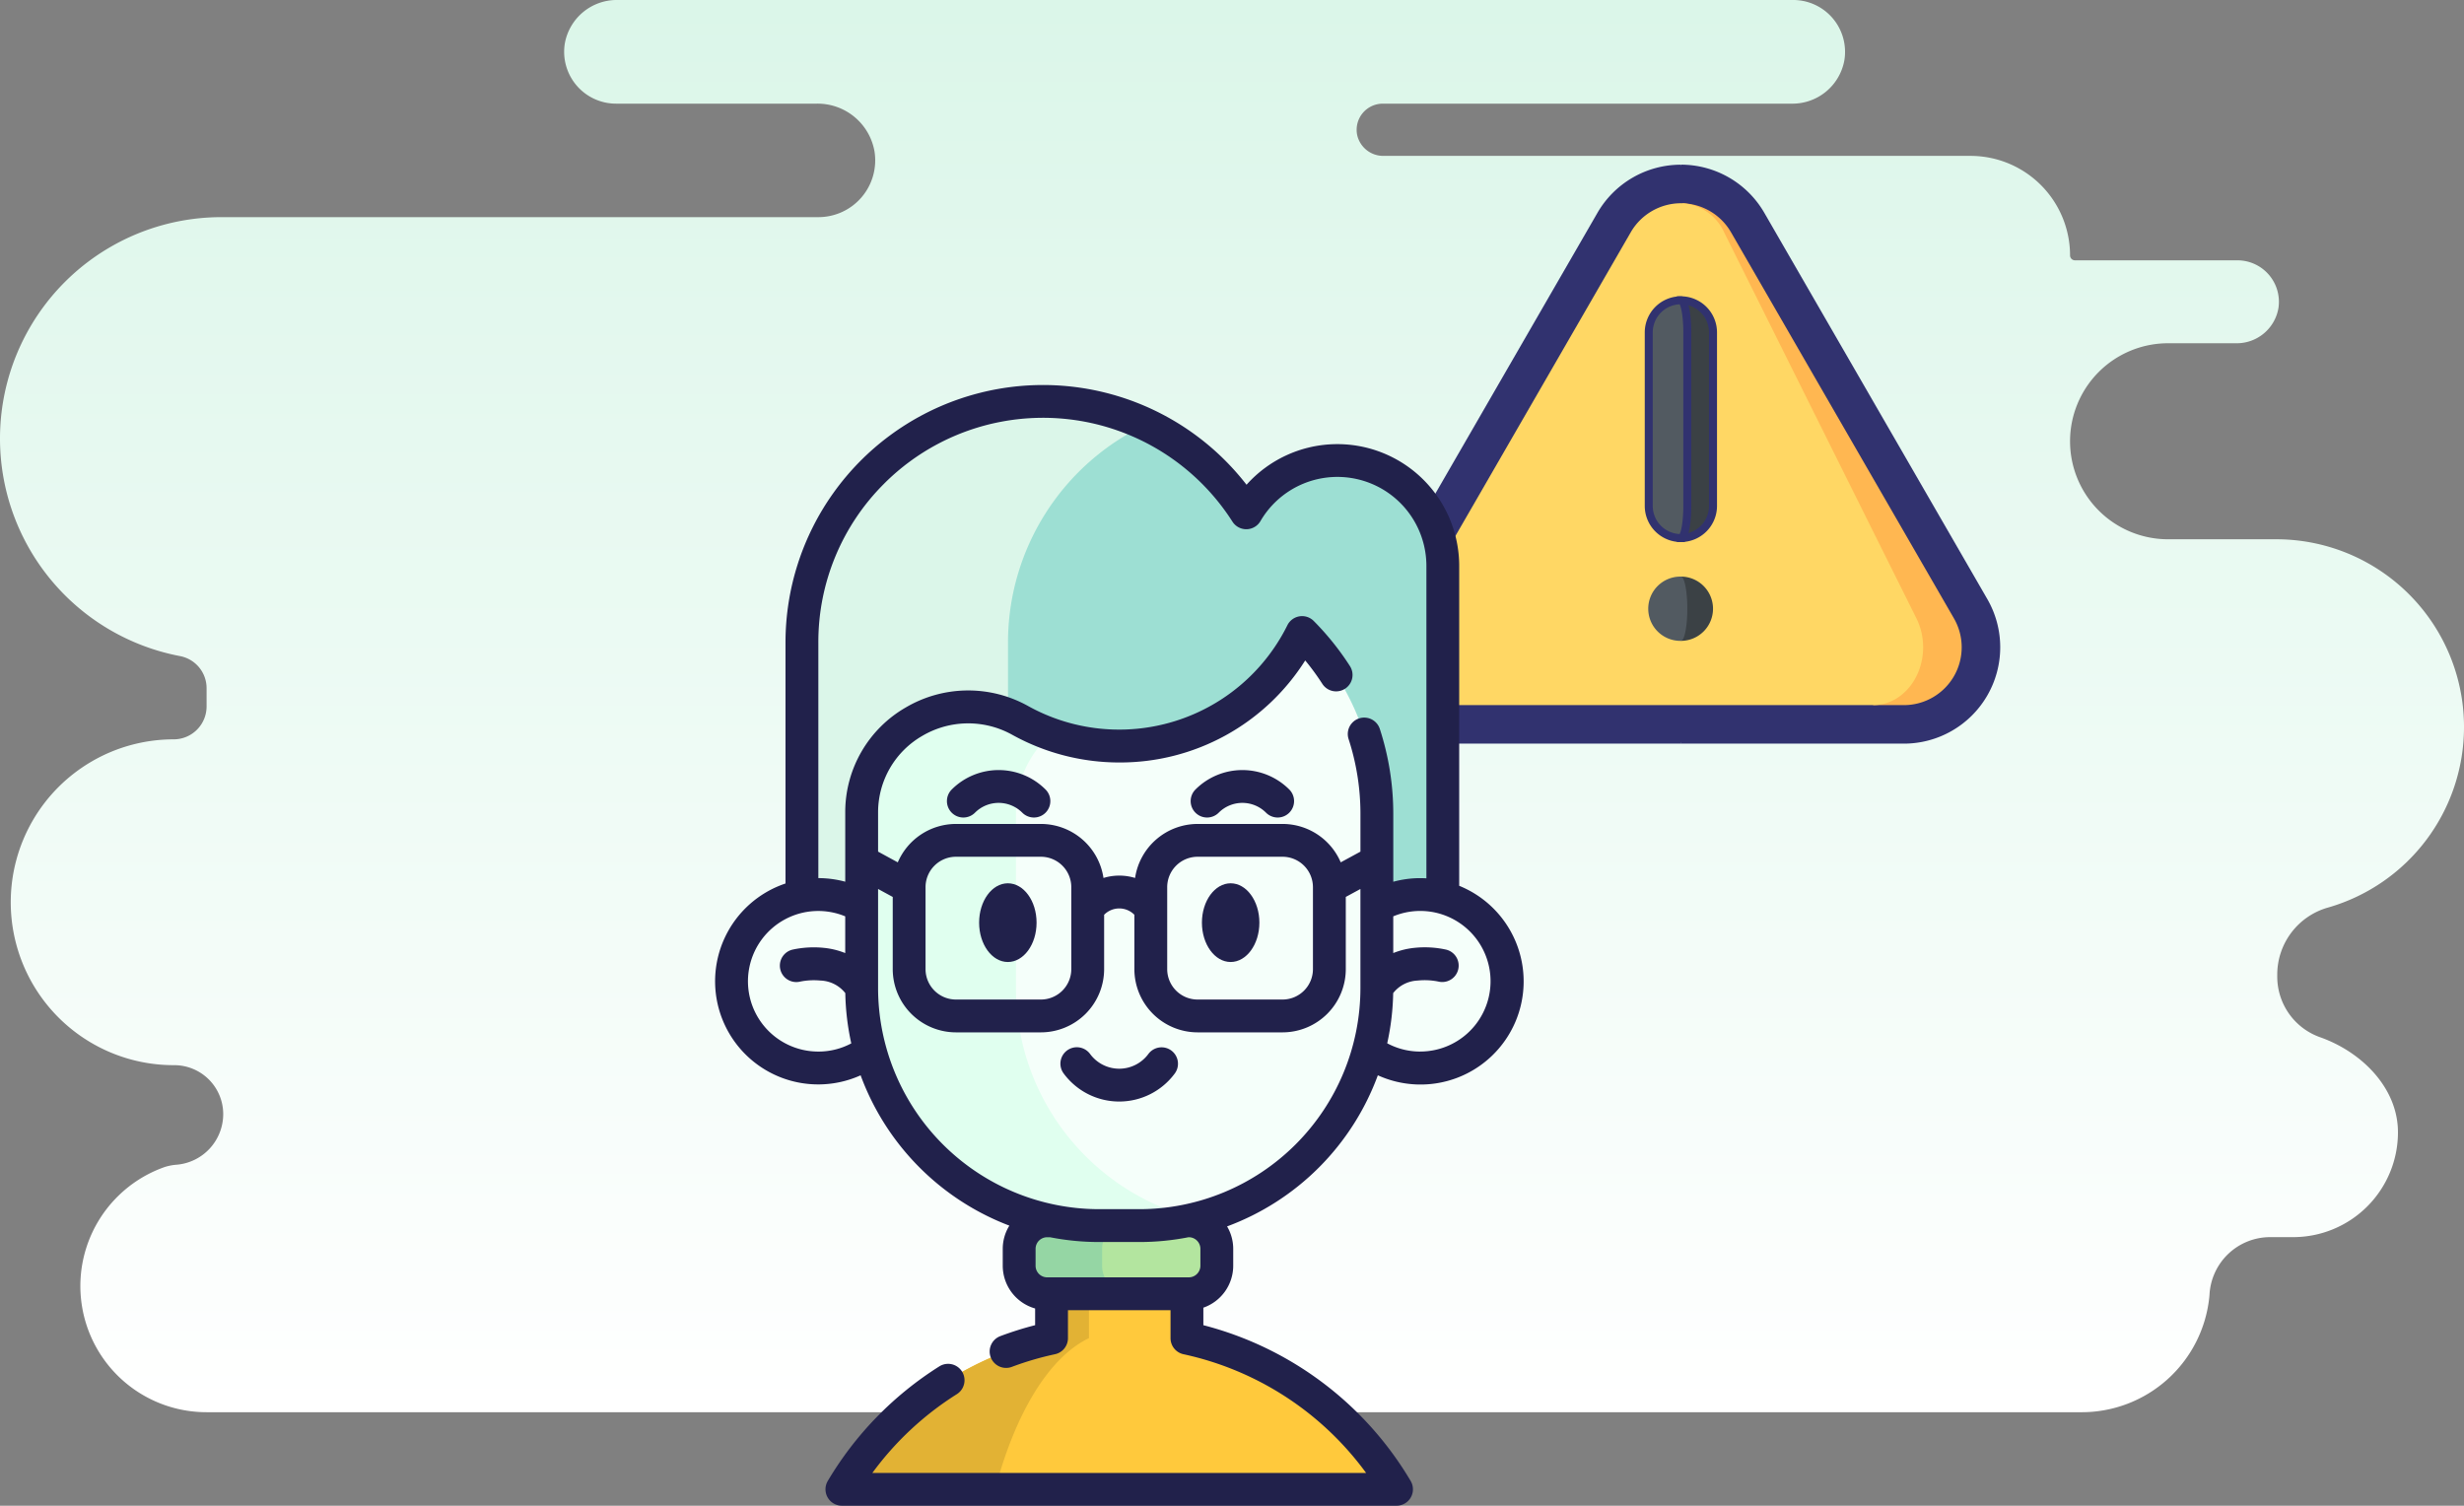 <svg xmlns="http://www.w3.org/2000/svg" xmlns:xlink="http://www.w3.org/1999/xlink" width="308.72" height="188.659" viewBox="0 0 308.72 188.659">
  <rect x="0" y="0" width="308.72" height="188.659" fill="#808080" stroke="none"/>
  <defs>
    <linearGradient id="linear-gradient" x1="0.5" x2="0.5" y2="1" gradientUnits="objectBoundingBox">
      <stop offset="0" stop-color="#dbf6e9"/>
      <stop offset="1" stop-color="#fff"/>
    </linearGradient>
  </defs>
  <g id="Grupo_55169" data-name="Grupo 55169" transform="translate(-242 -12989.825)">
    <path id="Trazado_100470" data-name="Trazado 100470" d="M294,100.07H280.441a12.279,12.279,0,0,1-12.279-12.279h0a12.28,12.28,0,0,1,12.279-12.28h8.533a5.3,5.3,0,0,0,5.3-4.424,5.2,5.2,0,0,0-5.14-5.967H268.772a.614.614,0,0,1-.61-.624,12.476,12.476,0,0,0-12.476-12.461H182.173a3.351,3.351,0,0,1-3.326-2.595,3.275,3.275,0,0,1,3.2-3.948h51.244a6.61,6.61,0,0,0,6.593-5.429,6.5,6.5,0,0,0-6.41-7.56H86.164a6.61,6.61,0,0,0-6.593,5.428,6.5,6.5,0,0,0,6.41,7.56h25.163a7.236,7.236,0,0,1,7.217,5.943,7.114,7.114,0,0,1-7.017,8.276h-74.8A27.744,27.744,0,0,0,8.8,87.456h0a27.746,27.746,0,0,0,22.584,27.257,4.092,4.092,0,0,1,3.3,4.038v2.264a4.123,4.123,0,0,1-4.123,4.123h0A20.412,20.412,0,0,0,10.147,145.55h0a20.412,20.412,0,0,0,20.412,20.411h.073a6.135,6.135,0,0,1,6.135,6.135v.015a6.372,6.372,0,0,1-5.8,6.319,6.668,6.668,0,0,0-1.5.281,15.807,15.807,0,0,0,5.259,30.731H269.488a16.069,16.069,0,0,0,16.133-14.552c.005-.073.011-.147.016-.22a7.611,7.611,0,0,1,7.567-7.164h2.909a13.133,13.133,0,0,0,13.133-13.133h0c0-5.469-4.409-9.993-9.687-11.888a8.053,8.053,0,0,1-5.437-7.538v-.379a8.733,8.733,0,0,1,6.393-8.364,23.534,23.534,0,0,0,17.006-22.609h0A23.523,23.523,0,0,0,294,100.07Z" transform="translate(233.2 12957.321)" fill="url(#linear-gradient)"/>
    <g id="advertencia" transform="translate(412.589 12986.514)">
      <path id="Trazado_100471" data-name="Trazado 100471" d="M214.313,29.994l27.937,48.388a12.074,12.074,0,0,1-10.463,18.1H203.85l-9.661-36.27,9.661-36.27A12.069,12.069,0,0,1,214.313,29.994Z" transform="translate(-163.837)" fill="#31326f"/>
      <path id="Trazado_100472" data-name="Trazado 100472" d="M29.55,29.994,1.613,78.382a12.074,12.074,0,0,0,10.463,18.1H40.013V23.946A12.069,12.069,0,0,0,29.55,29.994Z" fill="#31326f"/>
      <path id="Trazado_100473" data-name="Trazado 100473" d="M291.338,106.895,263.4,58.507a7.27,7.27,0,0,0-6.072-3.629l23.894,62.876h3.835a7.244,7.244,0,0,0,6.28-10.859Z" transform="translate(-217.108 -26.097)" fill="#ffb751"/>
      <path id="Trazado_100474" data-name="Trazado 100474" d="M95.606,106.869a8.134,8.134,0,0,1,.834,3.613c0,3.995-2.8,7.246-6.251,7.246H38.152a7.245,7.245,0,0,1-6.28-10.859L59.809,58.481a7.277,7.277,0,0,1,6.28-3.634q.1,0,.208,0A6.212,6.212,0,0,1,71.5,58.481Z" transform="translate(-26.075 -26.071)" fill="#ffd764"/>
      <path id="Trazado_100475" data-name="Trazado 100475" d="M256,354.131v8.051a4.025,4.025,0,1,0,0-8.051Z" transform="translate(-215.987 -278.577)" fill="#3b4145"/>
      <path id="Trazado_100476" data-name="Trazado 100476" d="M234.271,354.131c.444,0,.805,1.8.805,4.026s-.361,4.026-.805,4.026a4.026,4.026,0,1,1,0-8.051Z" transform="translate(-194.258 -278.577)" fill="#525a61"/>
      <path id="Trazado_100477" data-name="Trazado 100477" d="M256,132.646v29.788a4.026,4.026,0,0,0,4.026-4.026V136.672A4.025,4.025,0,0,0,256,132.646Z" transform="translate(-215.987 -91.71)" fill="#3b4145" stroke="#31326f" stroke-width="1"/>
      <path id="Trazado_100478" data-name="Trazado 100478" d="M234.271,132.646c.444,0,.805,1.8.805,4.026v21.737c0,2.222-.361,4.026-.805,4.026a4.026,4.026,0,0,1-4.026-4.026V136.672A4.025,4.025,0,0,1,234.271,132.646Z" transform="translate(-194.258 -91.71)" fill="#525a61" stroke="#31326f" stroke-width="1"/>
    </g>
    <g id="chico" transform="translate(260.217 13038.059)">
      <g id="Grupo_53406" data-name="Grupo 53406" transform="translate(73.437 2.056)">
        <path id="Trazado_99303" data-name="Trazado 99303" d="M198.8,415.475H129.31a40.4,40.4,0,0,1,26.263-18.939v-14.7h16.969v14.7A40.4,40.4,0,0,1,198.8,415.475Z" transform="translate(-115.479 -279.163)" fill="#ffc93c"/>
        <path id="Trazado_99304" data-name="Trazado 99304" d="M160.261,381.828v14.7c-5,2.389-9.228,9.4-11.754,18.939h-19.2a40.4,40.4,0,0,1,26.262-18.939v-14.7Z" transform="translate(-115.479 -279.16)" fill="#e2b234"/>
        <path id="Trazado_99305" data-name="Trazado 99305" d="M231.527,390.971H213.784a3.511,3.511,0,0,1-3.511-3.511v-2.117a3.511,3.511,0,0,1,3.511-3.511h17.744a3.511,3.511,0,0,1,3.511,3.511v2.117A3.511,3.511,0,0,1,231.527,390.971Z" transform="translate(-174.236 -279.163)" fill="#b3e59f"/>
        <path id="Trazado_99306" data-name="Trazado 99306" d="M224.181,390.969h-10.4a3.51,3.51,0,0,1-3.51-3.51v-2.117a3.512,3.512,0,0,1,3.51-3.513h10.4a3.513,3.513,0,0,0-3.51,3.513v2.117A3.51,3.51,0,0,0,224.181,390.969Z" transform="translate(-174.237 -279.16)" fill="#95d6a4"/>
        <path id="Trazado_99307" data-name="Trazado 99307" d="M191.335,78.426v-50.3a13.212,13.212,0,0,0-24.62-6.662,30.208,30.208,0,0,0-55.674,16.25V78.189" transform="translate(-102.22 -7.499)" fill="#9ddfd3"/>
        <path id="Trazado_99308" data-name="Trazado 99308" d="M111.04,78.188V37.709a30.217,30.217,0,0,1,43.12-27.318,30.226,30.226,0,0,0-17.3,27.318V78.188Z" transform="translate(-102.22 -7.498)" fill="#dbf6e9"/>
        <g id="Grupo_53405" data-name="Grupo 53405" transform="translate(0 61.792)">
          <circle id="Elipse_6" data-name="Elipse 6" cx="10.864" cy="10.864" r="10.864" fill="#f5fffa"/>
          <circle id="Elipse_7" data-name="Elipse 7" cx="10.864" cy="10.864" r="10.864" transform="translate(75.43)" fill="#f5fffa"/>
        </g>
        <path id="Trazado_99309" data-name="Trazado 99309" d="M202.873,135.826v21.83A29.739,29.739,0,0,1,173.134,187.4h-5.068a29.742,29.742,0,0,1-29.742-29.739v-21.83c0-.088,0-.178,0-.266a13.35,13.35,0,0,1,19.9-11.436,25.575,25.575,0,0,0,35.279-11.033A32.162,32.162,0,0,1,202.873,135.826Z" transform="translate(-122.021 -84.13)" fill="#f5fffa"/>
        <path id="Trazado_99310" data-name="Trazado 99310" d="M180.271,211.191a29.676,29.676,0,0,1-7.133.864h-5.068a29.742,29.742,0,0,1-29.742-29.739v-21.83c0-.088,0-.178,0-.266a13.35,13.35,0,0,1,19.9-11.436,25.181,25.181,0,0,0,3.809,1.717,13,13,0,0,0-4.377,9.719c0,.088,0,.178,0,.266v21.83A29.749,29.749,0,0,0,180.271,211.191Z" transform="translate(-122.023 -108.79)" fill="#e0ffef"/>
      </g>
      <g id="Grupo_53407" data-name="Grupo 53407" transform="translate(71.379)">
        <path id="Trazado_99311" data-name="Trazado 99311" d="M164.609,62.75V22.68A15.266,15.266,0,0,0,137.965,12.5,32.266,32.266,0,0,0,80.2,32.268V62.461a12.921,12.921,0,1,0,9.412,24.032,31.963,31.963,0,0,0,18.636,18.835,5.53,5.53,0,0,0-.829,2.909v2.117a5.574,5.574,0,0,0,4.057,5.354V117.8a41.6,41.6,0,0,0-4.337,1.363,2.057,2.057,0,1,0,1.449,3.85,37.83,37.83,0,0,1,5.376-1.573,2.057,2.057,0,0,0,1.626-2.011v-3.508h12.852v3.508a2.057,2.057,0,0,0,1.627,2.012,38.363,38.363,0,0,1,22.875,14.87H91.084a38.607,38.607,0,0,1,10.583-9.868,2.057,2.057,0,1,0-2.188-3.484,42.725,42.725,0,0,0-13.984,14.361,2.057,2.057,0,0,0,1.77,3.1H156.76a2.057,2.057,0,0,0,1.77-3.1,42.538,42.538,0,0,0-25.975-19.52v-2.193a5.573,5.573,0,0,0,3.741-5.253v-2.117a5.53,5.53,0,0,0-.77-2.812,31.961,31.961,0,0,0,18.891-18.934A12.921,12.921,0,1,0,164.609,62.75ZM92.561,12.359A28.15,28.15,0,0,1,136.2,17.125a2.057,2.057,0,0,0,3.509-.07A11.155,11.155,0,0,1,160.5,22.68V61.815c-.254-.015-.508-.025-.766-.025a12.945,12.945,0,0,0-3.384.452V53.754a34.332,34.332,0,0,0-1.686-10.66,2.057,2.057,0,0,0-3.912,1.276,30.214,30.214,0,0,1,1.484,9.384v4.715l-2.47,1.34A7.933,7.933,0,0,0,142.477,55H131.833A7.933,7.933,0,0,0,124,61.768a6.775,6.775,0,0,0-3.959,0A7.933,7.933,0,0,0,112.2,55H101.554a7.933,7.933,0,0,0-7.285,4.812L91.8,58.467V53.754c0-.067,0-.136,0-.2,0-.016,0-.031,0-.047a11.055,11.055,0,0,1,5.535-9.539,11.343,11.343,0,0,1,11.315-.115,27.65,27.65,0,0,0,13.366,3.445,27.43,27.43,0,0,0,23.3-12.784,30.354,30.354,0,0,1,2.123,2.9,2.057,2.057,0,1,0,3.459-2.226,34.453,34.453,0,0,0-4.516-5.621,2.057,2.057,0,0,0-3.3.537,23.518,23.518,0,0,1-32.439,10.147,15.421,15.421,0,0,0-15.383.16,15.134,15.134,0,0,0-7.575,13.038c0,.1,0,.2,0,.3v8.488a12.964,12.964,0,0,0-3.369-.45V32.268a27.972,27.972,0,0,1,8.248-19.909Zm53.724,50.56V73.19A3.812,3.812,0,0,1,142.476,77H131.832a3.812,3.812,0,0,1-3.808-3.808V62.919a3.812,3.812,0,0,1,3.808-3.808h10.644a3.812,3.812,0,0,1,3.808,3.808Zm-30.277,0V73.19A3.812,3.812,0,0,1,112.2,77H101.554a3.812,3.812,0,0,1-3.808-3.808V62.919a3.812,3.812,0,0,1,3.808-3.808H112.2a3.812,3.812,0,0,1,3.808,3.808ZM84.3,83.518a8.807,8.807,0,1,1,3.383-16.94v4.6a9.777,9.777,0,0,0-2.72-.657,12.481,12.481,0,0,0-3.9.23,2.057,2.057,0,1,0,.981,4,8.657,8.657,0,0,1,2.51-.132,4.152,4.152,0,0,1,3.139,1.575,31.727,31.727,0,0,0,.749,6.3A8.722,8.722,0,0,1,84.3,83.518Zm46.43,23.263a1.456,1.456,0,0,1,1.453,1.456v2.117a1.455,1.455,0,0,1-1.453,1.453H112.986a1.455,1.455,0,0,1-1.453-1.453v-2.117a1.456,1.456,0,0,1,1.453-1.456h.352a31.827,31.827,0,0,0,6.143.6h5.069a31.843,31.843,0,0,0,6.143-.6Zm-6.18-3.516h-5.069A27.715,27.715,0,0,1,91.8,75.583V63.147l1.836,1V73.19a7.931,7.931,0,0,0,7.922,7.922H112.2a7.931,7.931,0,0,0,7.922-7.922V66.38a2.658,2.658,0,0,1,3.79,0v6.81a7.931,7.931,0,0,0,7.922,7.922h10.644A7.931,7.931,0,0,0,150.4,73.19V64.143l1.833-.994V75.583a27.714,27.714,0,0,1-27.683,27.682Zm35.18-19.747a8.734,8.734,0,0,1-4.14-1.035,31.733,31.733,0,0,0,.748-6.291,4.108,4.108,0,0,1,3.044-1.569,8.6,8.6,0,0,1,2.616.124,2.057,2.057,0,0,0,.973-4,12.473,12.473,0,0,0-3.9-.23,9.782,9.782,0,0,0-2.724.659v-4.6a8.807,8.807,0,1,1,3.384,16.938Z" transform="translate(-71.379 0)" fill="#21214b"/>
        <ellipse id="Elipse_8" data-name="Elipse 8" cx="3.599" cy="4.931" rx="3.599" ry="4.931" transform="translate(33.08 62.435)" fill="#21214b"/>
        <path id="Trazado_99312" data-name="Trazado 99312" d="M297.371,227.64c-1.984,0-3.6,2.212-3.6,4.931s1.614,4.931,3.6,4.931,3.6-2.212,3.6-4.931S299.355,227.64,297.371,227.64Z" transform="translate(-232.776 -165.205)" fill="#21214b"/>
        <path id="Trazado_99313" data-name="Trazado 99313" d="M177.9,178.345a2.057,2.057,0,1,0,2.909,2.909,4.19,4.19,0,0,1,5.919,0,2.057,2.057,0,1,0,2.909-2.909A8.309,8.309,0,0,0,177.9,178.345Z" transform="translate(-148.243 -127.669)" fill="#21214b"/>
        <path id="Trazado_99314" data-name="Trazado 99314" d="M289.257,178.345a2.057,2.057,0,1,0,2.909,2.909,4.19,4.19,0,0,1,5.919,0,2.057,2.057,0,1,0,2.909-2.909A8.309,8.309,0,0,0,289.257,178.345Z" transform="translate(-229.062 -127.669)" fill="#21214b"/>
        <path id="Trazado_99315" data-name="Trazado 99315" d="M243.052,302.976a2.057,2.057,0,0,0-2.877.434,4.536,4.536,0,0,1-7.3,0,2.057,2.057,0,1,0-3.31,2.443,8.65,8.65,0,0,0,13.918,0A2.057,2.057,0,0,0,243.052,302.976Z" transform="translate(-185.89 -219.587)" fill="#21214b"/>
      </g>
    </g>
  </g>
</svg>

